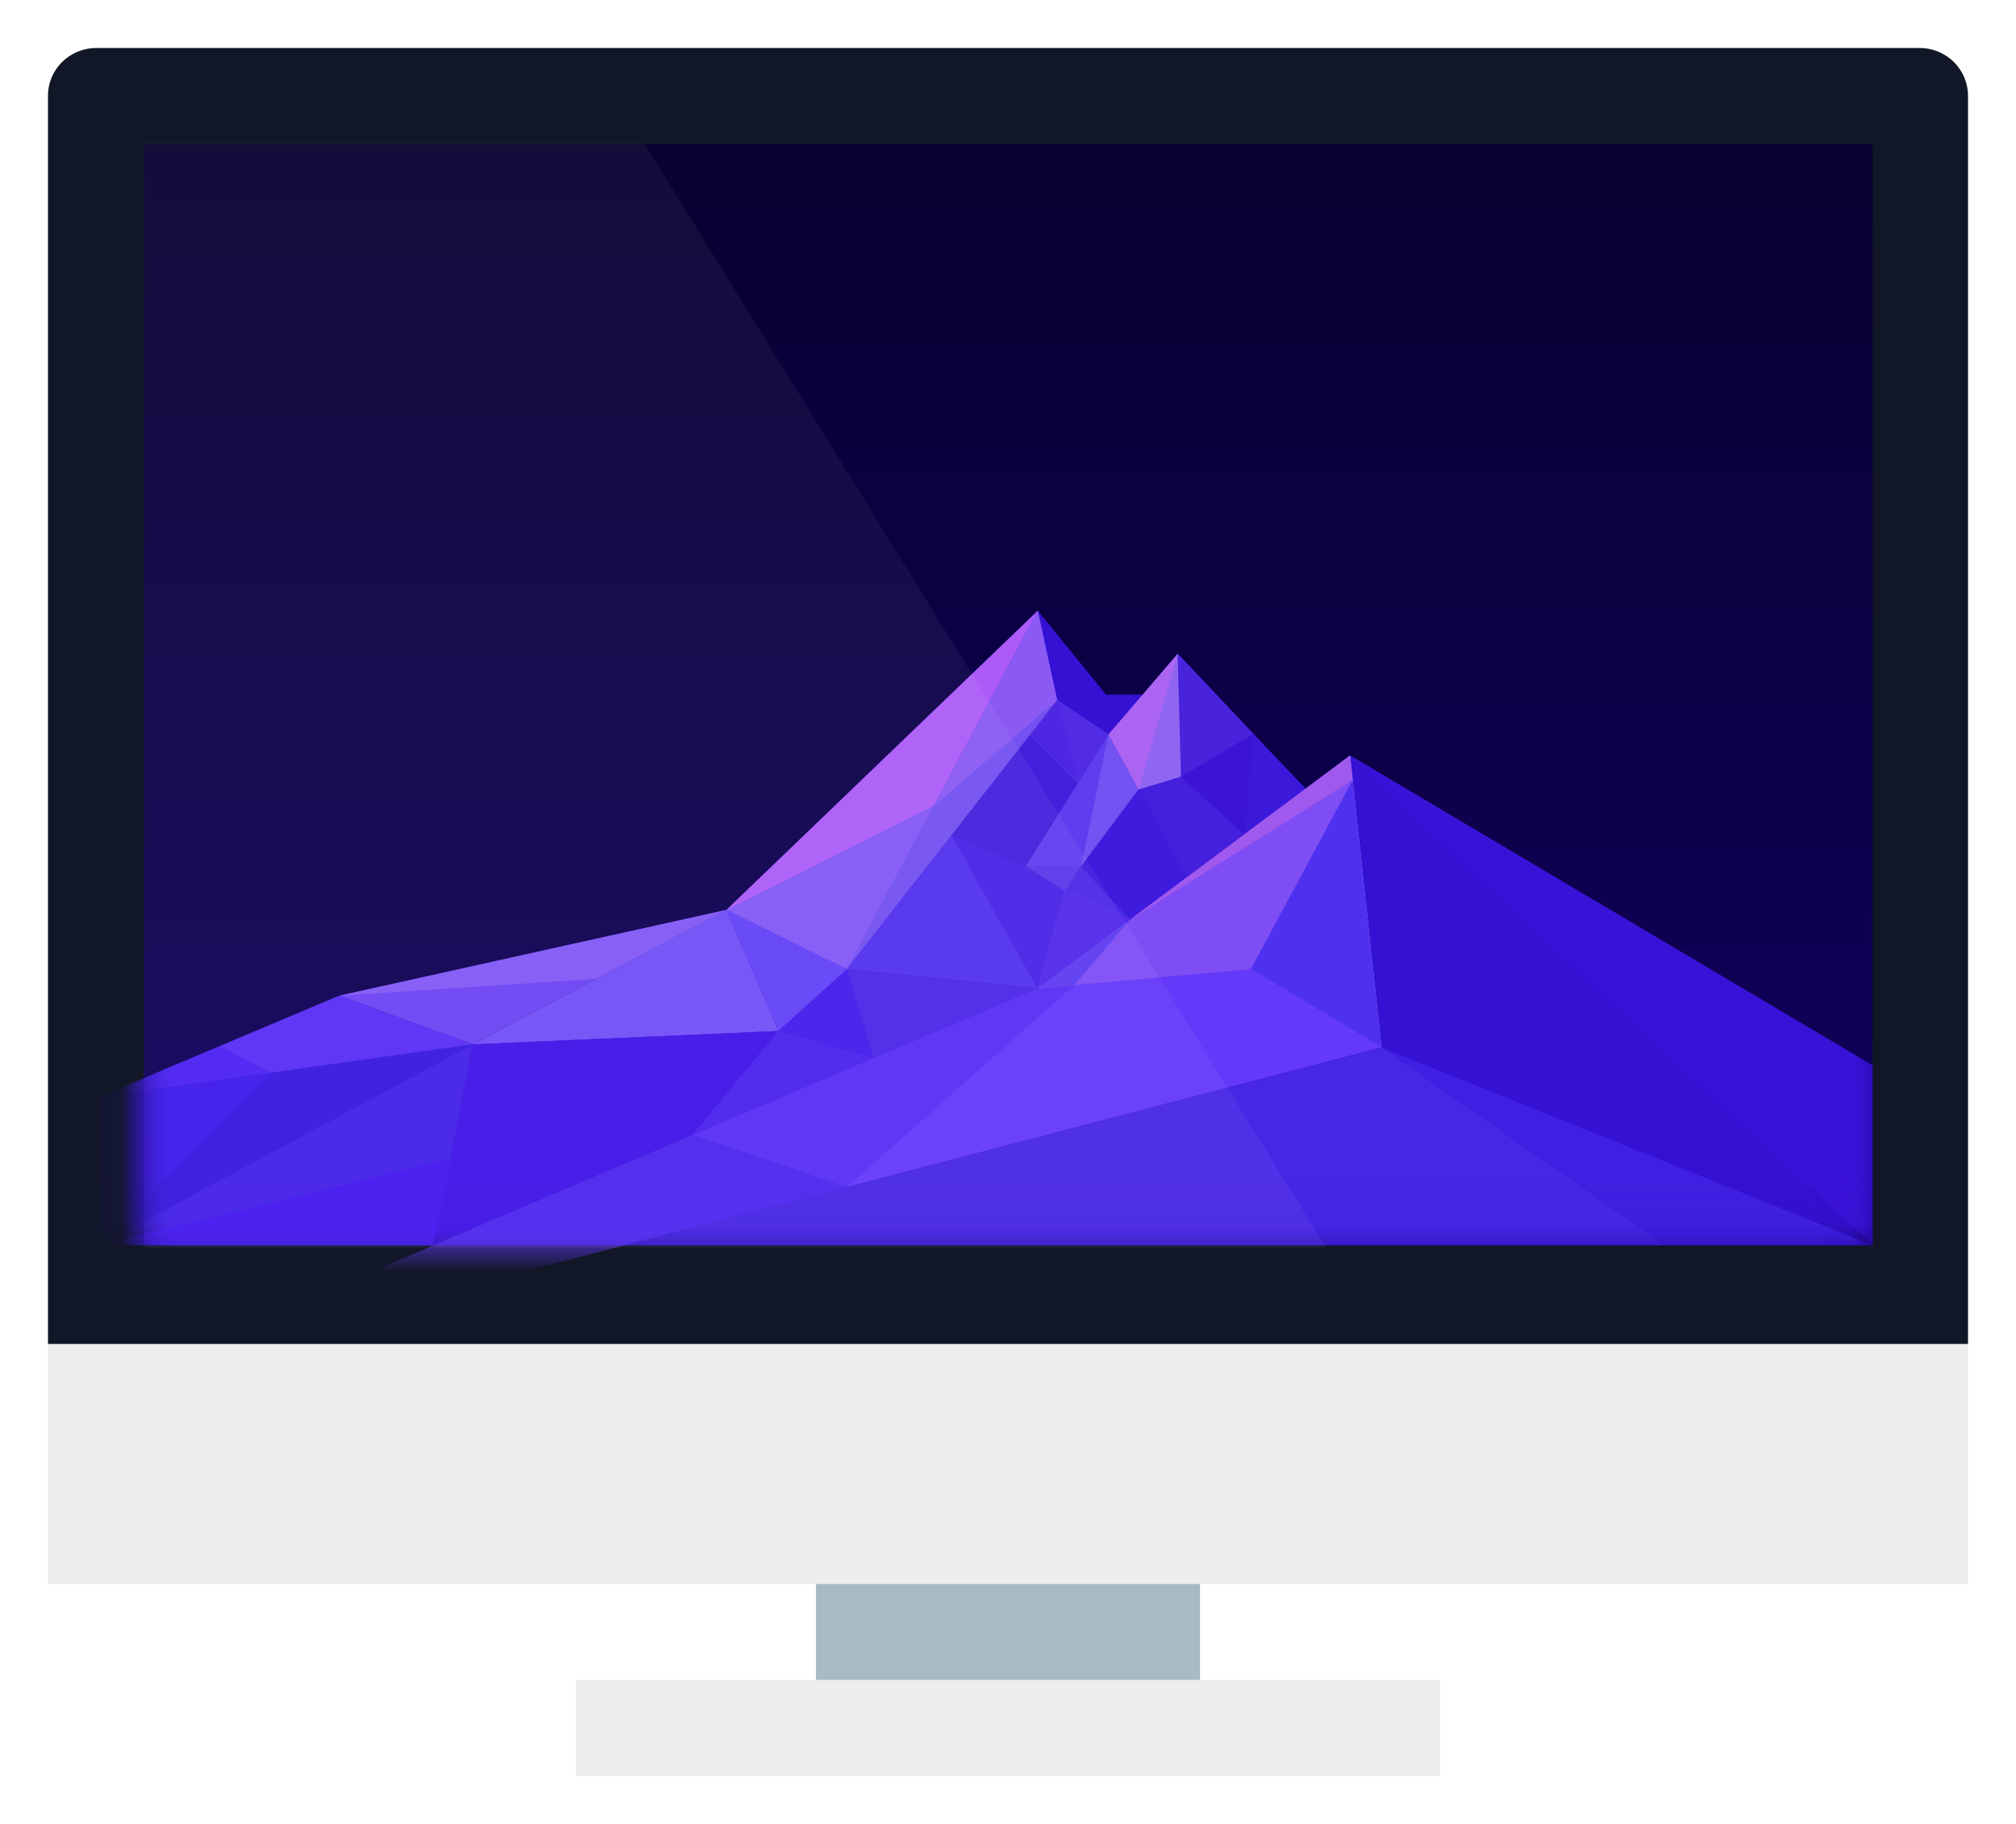 <?xml version="1.0" encoding="UTF-8" standalone="no"?>
<svg width="42px" height="38px" viewBox="0 0 42 38" version="1.1" xmlns="http://www.w3.org/2000/svg" xmlns:xlink="http://www.w3.org/1999/xlink">
    <!-- Generator: Sketch 3.7.2 (28276) - http://www.bohemiancoding.com/sketch -->
    <title>Group 4</title>
    <desc>Created with Sketch.</desc>
    <defs>
        <filter x="-50%" y="-50%" width="200%" height="200%" filterUnits="objectBoundingBox" id="filter-1">
            <feOffset dx="0" dy="1" in="SourceAlpha" result="shadowOffsetOuter1"></feOffset>
            <feGaussianBlur stdDeviation="0.5" in="shadowOffsetOuter1" result="shadowBlurOuter1"></feGaussianBlur>
            <feColorMatrix values="0 0 0 0 0   0 0 0 0 0   0 0 0 0 0  0 0 0 0.3 0" type="matrix" in="shadowBlurOuter1" result="shadowMatrixOuter1"></feColorMatrix>
            <feMerge>
                <feMergeNode in="shadowMatrixOuter1"></feMergeNode>
                <feMergeNode in="SourceGraphic"></feMergeNode>
            </feMerge>
        </filter>
        <linearGradient x1="48.951%" y1="0%" x2="48.951%" y2="100%" id="linearGradient-2">
            <stop stop-color="#0A0030" offset="0%"></stop>
            <stop stop-color="#0F005E" offset="100%"></stop>
        </linearGradient>
        <polygon id="path-3" points="0.952 0 36.964 0 36.964 22.946 0.952 22.946"></polygon>
    </defs>
    <g id="Page-1" stroke="none" stroke-width="1" fill="none" fill-rule="evenodd">
        <g id="Group-4" filter="url(#filter-1)" transform="translate(1, 0)">
            <rect id="Rectangle-5" fill="#EDEDED" x="0" y="1" width="40" height="31"></rect>
            <path d="M0,0.993 C0,0.445 0.449,0 1.009,0 L38.991,0 C39.548,0 40,0.443 40,0.997 L40,24.943 L40,27 L0,27 L0,0.993 Z" id="Rectangle-5" fill="#111727"></path>
            <rect id="Rectangle-133" fill="#A9BAC3" x="16" y="32" width="8" height="3"></rect>
            <rect id="Rectangle-136" fill="#EDEDED" x="11" y="34" width="18" height="2"></rect>
            <g id="Group-2" transform="translate(1.048, 2)">
                <mask id="mask-4" fill="white">
                    <use xlink:href="#path-3"></use>
                </mask>
                <use id="Rectangle-path" fill="url(#linearGradient-2)" xlink:href="#path-3"></use>
                <polygon id="Shape" fill="#3511D3" mask="url(#mask-4)" points="-0.322 20.011 5.023 17.749 7.809 18.761 13.085 15.957 19.572 9.724 20.996 11.473 21.766 11.473 22.488 10.622 25.154 13.443 26.079 12.741 36.964 19.198 36.964 22.946 0.005 22.946"></polygon>
                <polygon id="Shape" fill="#4923DC" mask="url(#mask-4)" points="22.556 13.185 24.066 12.291 22.493 10.622"></polygon>
                <polygon id="Shape" fill="#3C18DA" mask="url(#mask-4)" transform="translate(24.523, 13.338) scale(-1, 1) translate(-24.523, -13.338) " points="23.873 13.452 25.174 14.385 24.981 12.291"></polygon>
                <polygon id="Shape" fill="#3C14D6" mask="url(#mask-4)" transform="translate(23.311, 13.338) scale(-1, 1) translate(-23.311, -13.338) " points="24.066 13.185 22.749 14.385 22.556 12.291"></polygon>
                <polyline id="Shape" fill="#9793DF" mask="url(#mask-4)" points="19.572 17.636 26.078 12.741 26.733 18.821 24.009 17.191 19.572 17.636"></polyline>
                <polyline id="Shape" fill="#4F30EE" mask="url(#mask-4)" points="19.572 17.636 26.078 12.741 26.733 18.821 24.009 17.191 19.572 17.636"></polyline>
                <polygon id="Shape" fill="#6C44F2" mask="url(#mask-4)" points="7.801 18.759 5.019 17.745 13.085 15.957"></polygon>
                <polygon id="Shape" fill="#8258F4" mask="url(#mask-4)" points="10.375 17.393 5.019 17.745 13.085 15.957"></polygon>
                <polygon id="Shape" fill="#4A21F2" mask="url(#mask-4)" points="7.801 18.759 5.019 17.745 0.01 19.854"></polygon>
                <polygon id="Shape" fill="#582DF3" mask="url(#mask-4)" points="7.801 18.759 5.019 17.745 2.528 18.799 3.602 19.35"></polygon>
                <polygon id="Shape" fill="#AC5BF7" mask="url(#mask-4)" points="15.597 17.191 13.085 15.957 19.572 9.724"></polygon>
                <polygon id="Shape" fill="#8258F4" mask="url(#mask-4)" points="15.597 17.191 13.085 15.957 17.409 13.786"></polygon>
                <polygon id="Shape" fill="#7251F0" mask="url(#mask-4)" points="15.597 17.191 19.572 9.724 19.976 11.588"></polygon>
                <polygon id="Shape" fill="#8B5AF3" mask="url(#mask-4)" points="17.408 13.788 19.572 9.724 19.976 11.588"></polygon>
                <polygon id="Shape" fill="#9066F1" mask="url(#mask-4)" points="22.488 10.622 21.045 12.305 21.67 13.452 22.556 13.185"></polygon>
                <polygon id="Shape" fill="#AB65F2" mask="url(#mask-4)" points="22.488 10.622 21.045 12.305 21.67 13.452"></polygon>
                <polygon id="Shape" fill="#7353F1" mask="url(#mask-4)" points="21.045 12.306 19.321 15.05 20.476 15.05 21.67 13.452"></polygon>
                <polygon id="Shape" fill="#603EEF" mask="url(#mask-4)" points="21.045 12.306 19.321 15.05 20.476 15.05"></polygon>
                <polygon id="Shape" fill="#7050F7" mask="url(#mask-4)" points="7.801 18.759 14.173 18.48 13.085 15.957"></polygon>
                <polygon id="Shape" fill="#4013E7" mask="url(#mask-4)" points="7.801 18.759 14.173 18.48 16.148 19.045 6.982 22.946"></polygon>
                <polygon id="Shape" fill="#6242F7" mask="url(#mask-4)" points="13.085 15.957 14.173 18.48 15.597 17.191"></polygon>
                <polygon id="Shape" fill="#6439F9" mask="url(#mask-4)" points="26.733 18.821 24.012 17.191 19.572 17.592 0.654 25.638"></polygon>
                <polygon id="Shape" fill="#582DF4" mask="url(#mask-4)" points="19.572 17.592 20.335 17.524 15.597 21.729 12.377 20.645"></polygon>
                <polygon id="Shape" fill="#7F4DF4" mask="url(#mask-4)" points="26.079 12.741 19.572 17.592 24.011 17.191 26.133 13.25"></polygon>
                <polygon id="Shape" fill="#3912D7" mask="url(#mask-4)" points="36.964 19.198 26.079 12.741 36.969 22.946"></polygon>
                <polygon id="Shape" fill="#3F1FE1" mask="url(#mask-4)" points="36.964 22.946 26.733 18.821 32.642 22.946"></polygon>
                <polygon id="Shape" fill="#5230EE" mask="url(#mask-4)" points="17.777 14.399 19.572 17.592 15.597 17.191"></polygon>
                <polygon id="Shape" fill="#4823E6" mask="url(#mask-4)" points="17.777 14.399 19.572 17.592 20.148 15.546 19.321 15.05"></polygon>
                <polyline id="Shape" fill="#4420DC" mask="url(#mask-4)" points="22.556 13.185 23.873 14.385 22.674 15.279 21.675 13.452"></polyline>
                <polyline id="Shape" fill="#3F1BDD" mask="url(#mask-4)" points="20.475 15.05 21.495 16.159 22.674 15.279 21.675 13.452"></polyline>
                <polygon id="Shape" fill="#4420DC" mask="url(#mask-4)" points="19.415 12.307 20.414 13.305 19.321 15.05 17.777 14.399"></polygon>
                <polygon id="Shape" fill="#7863D3" mask="url(#mask-4)" points="19.976 11.588 21.045 12.306 20.414 13.318 19.415 12.306"></polygon>
                <polygon id="Shape" fill="#4D27E1" mask="url(#mask-4)" points="19.976 11.588 21.045 12.306 20.414 13.318 19.415 12.306"></polygon>
                <polygon id="Shape" fill="#522CE5" mask="url(#mask-4)" points="19.976 11.588 21.045 12.306 20.414 13.318"></polygon>
                <polygon id="Shape" fill="#5B38E9" mask="url(#mask-4)" points="19.321 15.05 20.473 15.05 20.148 15.573"></polygon>
                <polygon id="Shape" fill="#4A28E6" mask="url(#mask-4)" points="21.495 16.159 20.473 15.05 20.148 15.546"></polygon>
                <polygon id="Shape" fill="#431BEA" mask="url(#mask-4)" points="14.172 18.477 15.597 17.191 16.148 19.045"></polygon>
                <polygon id="Shape" fill="#4A23ED" mask="url(#mask-4)" points="14.172 18.477 12.377 20.645 16.148 19.045"></polygon>
                <polygon id="Shape" fill="#4C27E8" mask="url(#mask-4)" points="19.572 17.592 15.597 17.191 16.148 19.045"></polygon>
                <polygon id="Shape" fill="#7E65D9" mask="url(#mask-4)" points="20.149 15.546 19.572 17.592 21.495 16.159"></polygon>
                <polygon id="Shape" fill="#5228EA" mask="url(#mask-4)" points="20.149 15.546 19.572 17.592 21.495 16.159"></polygon>
                <polygon id="Shape" fill="#4320E8" mask="url(#mask-4)" points="0.01 22.946 7.801 18.759 6.982 22.946"></polygon>
                <polygon id="Shape" fill="#4316EF" mask="url(#mask-4)" points="0.01 22.946 7.335 21.136 6.982 22.946"></polygon>
                <polygon id="Shape" fill="#3717DE" mask="url(#mask-4)" points="0.01 22.946 7.801 18.759 3.613 19.348"></polygon>
                <polygon id="Shape" fill="#3D19EA" mask="url(#mask-4)" points="0.01 22.946 0.01 19.854 3.613 19.348"></polygon>
                <polygon id="Shape" fill="#4726E5" mask="url(#mask-4)" points="10.972 22.946 26.733 18.821 32.642 22.946"></polygon>
                <polygon id="Shape" fill="#4A26ED" mask="url(#mask-4)" points="12.398 20.645 15.597 21.731 10.972 22.946 6.982 22.946"></polygon>
                <polygon id="Shape" fill="#5C3CF0" mask="url(#mask-4)" points="20.335 17.523 19.572 17.592 21.495 16.159"></polygon>
                <polygon id="Shape" fill="#A059ED" mask="url(#mask-4)" points="26.079 12.741 26.133 13.25 21.495 16.159"></polygon>
            </g>
            <polygon id="Rectangle-5" fill-opacity="0.05" fill="#FFFFFF" points="2 1.982 12.421 1.982 26.632 25 2 25"></polygon>
        </g>
    </g>
</svg>